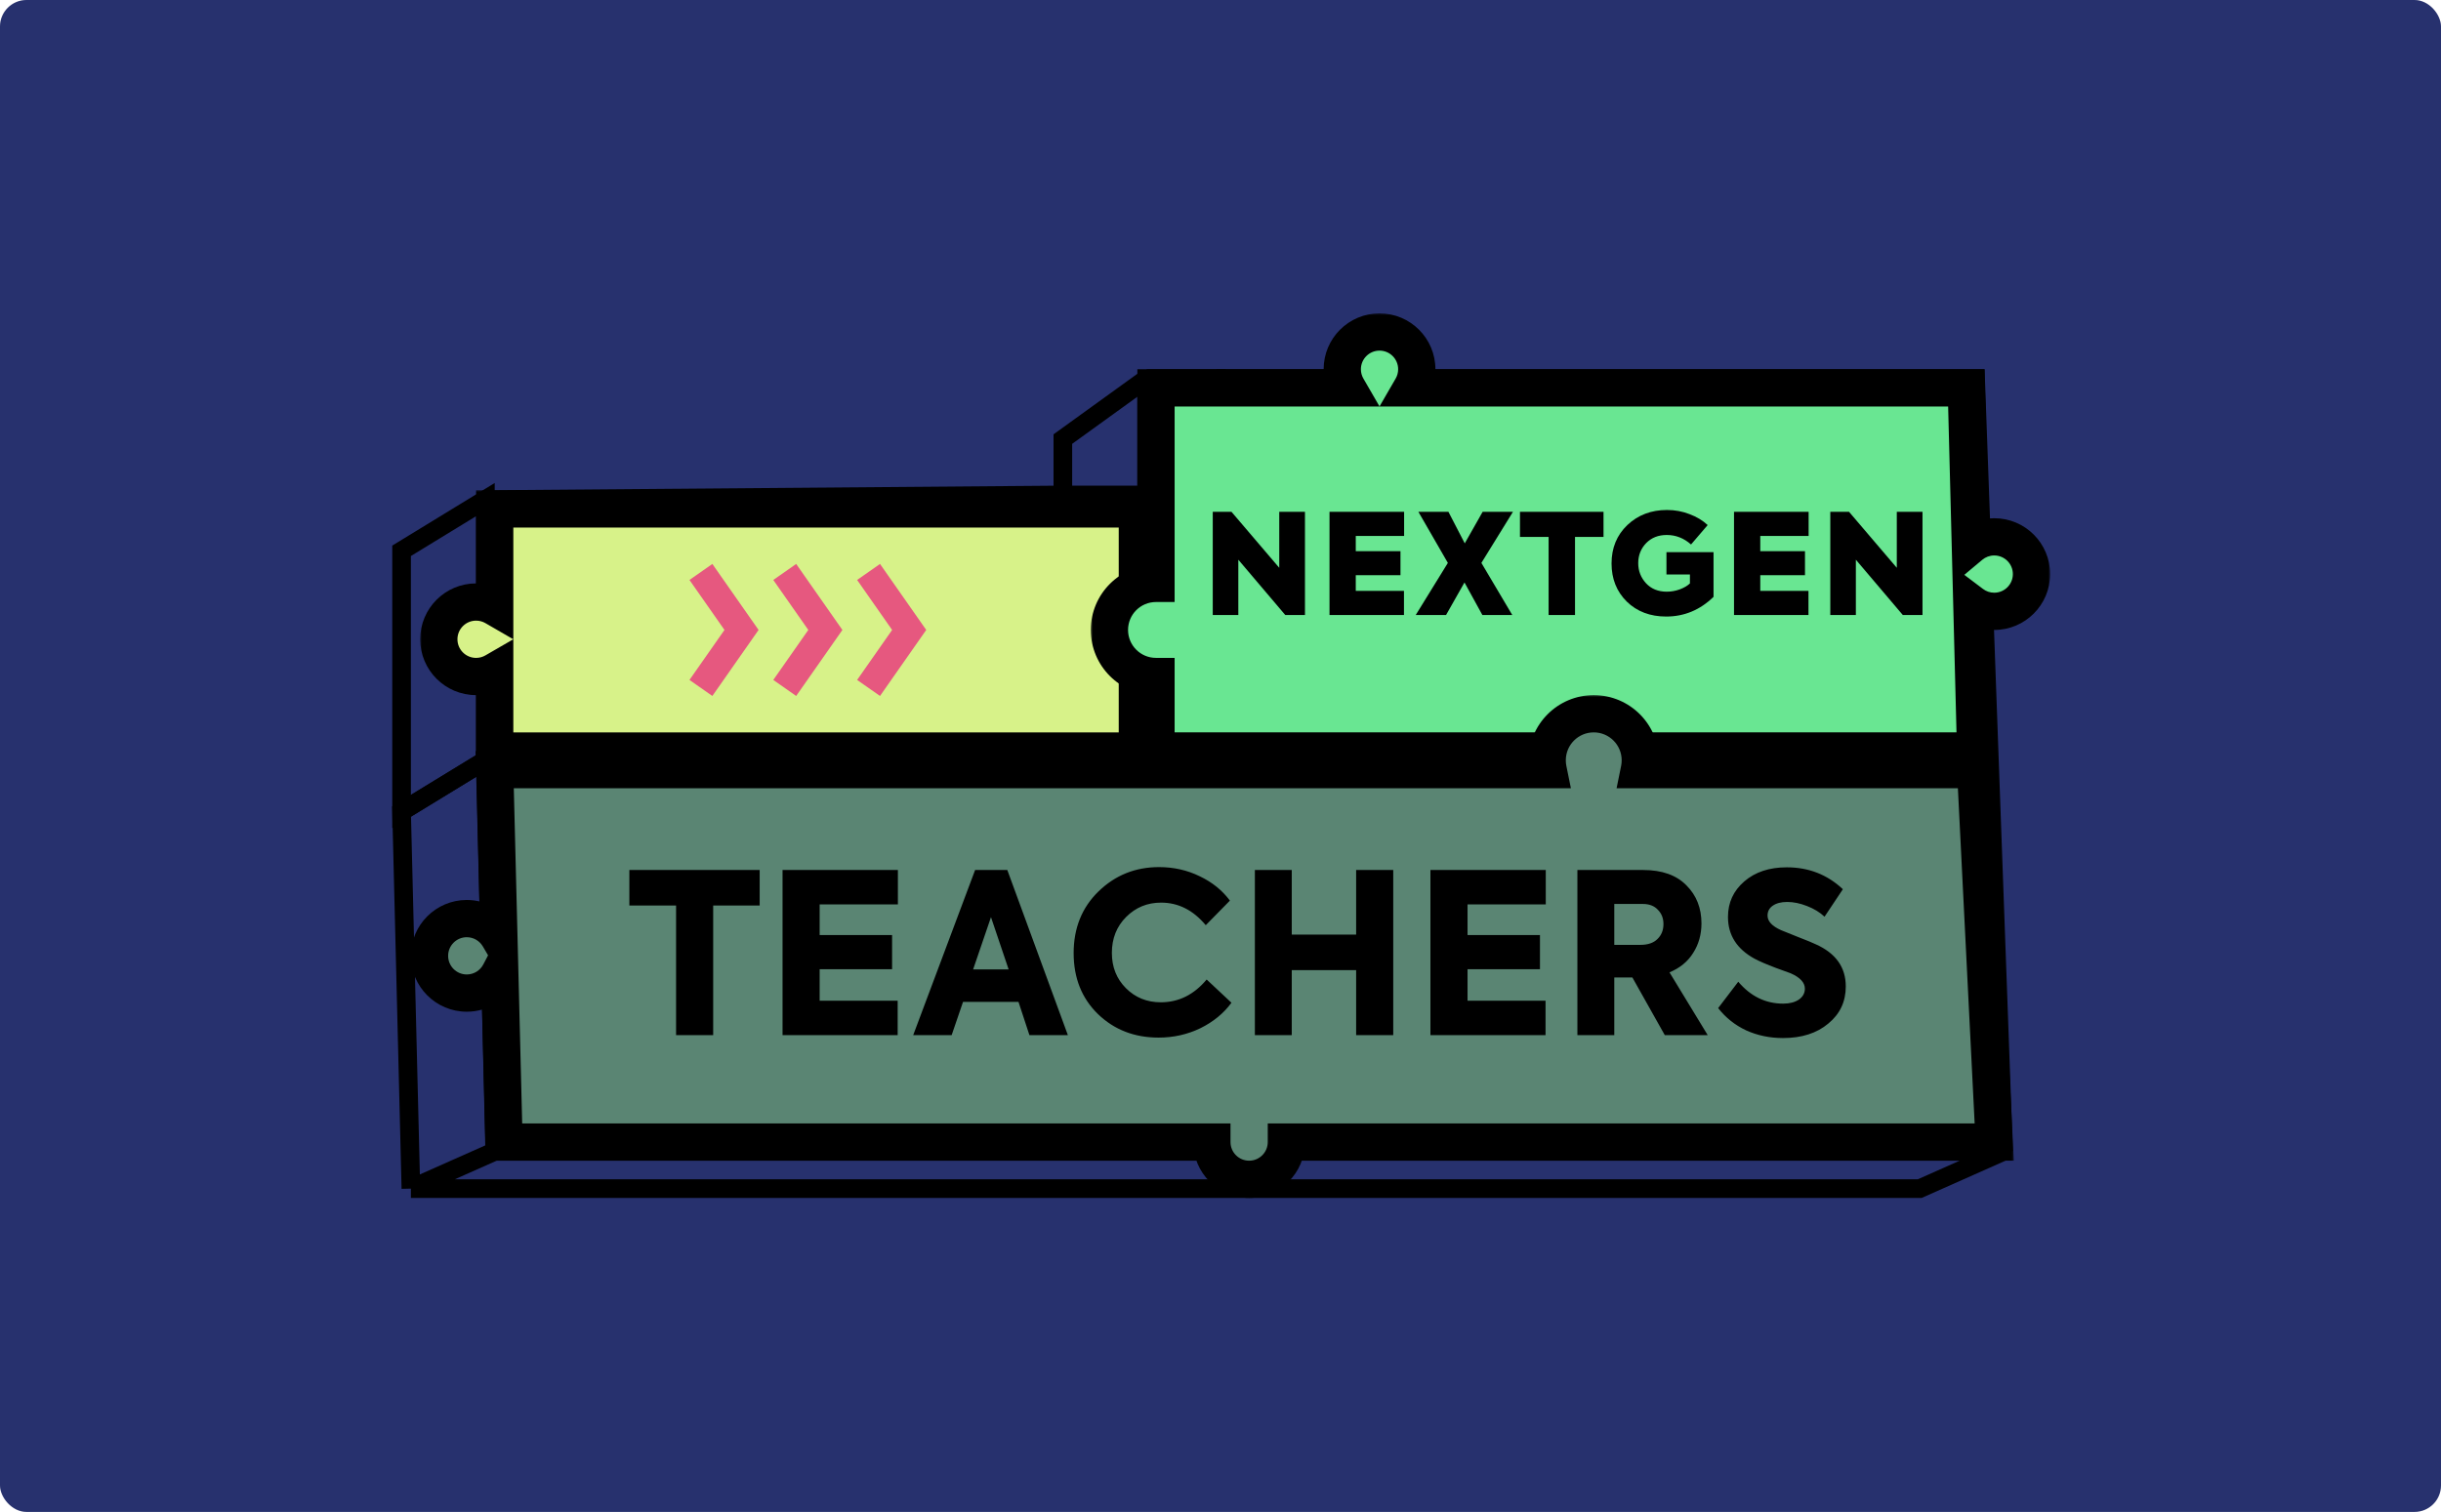 <svg width="368" height="228" viewBox="0 0 368 228" fill="none" xmlns="http://www.w3.org/2000/svg">
<g clip-path="url(#clip0_2681_3533)">
<rect width="368" height="228" rx="4" fill="#E9E9EC"/>
<rect width="401.895" height="249" transform="translate(-17 -10)" fill="#27316E"/>
<path d="M73.177 75.34V114.656L60.54 122.379V83.063L73.177 75.34ZM73.177 75.34L160.233 74.638M160.233 74.638V66.213L172.87 57.086M160.233 74.638H172.87V57.086M172.87 57.086H184.806" stroke="black" stroke-width="2.808"/>
<path d="M61.944 179.246L60.54 122.379L73.177 114.656L74.581 173.63M61.944 179.246L74.581 173.63M61.944 179.246H289.414L302.051 173.63M74.581 173.63H302.051M302.051 173.63L297.839 57.086H183.402" stroke="black" stroke-width="2.808"/>
<mask id="path-4-outside-1_2681_3533" maskUnits="userSpaceOnUse" x="63.156" y="73.744" width="112" height="43" fill="black">
<rect fill="white" x="63.156" y="73.744" width="112" height="43"/>
<path fill-rule="evenodd" clip-rule="evenodd" d="M171.466 76.744H74.581V91.537C73.755 91.059 72.796 90.786 71.773 90.786C68.671 90.786 66.156 93.301 66.156 96.403C66.156 99.504 68.671 102.019 71.773 102.019C72.796 102.019 73.755 101.746 74.581 101.268V113.252H171.466V76.744Z"/>
</mask>
<path fill-rule="evenodd" clip-rule="evenodd" d="M171.466 76.744H74.581V91.537C73.755 91.059 72.796 90.786 71.773 90.786C68.671 90.786 66.156 93.301 66.156 96.403C66.156 99.504 68.671 102.019 71.773 102.019C72.796 102.019 73.755 101.746 74.581 101.268V113.252H171.466V76.744Z" fill="#D7F289"/>
<path d="M74.581 76.744V73.936H71.773V76.744H74.581ZM171.466 76.744H174.274V73.936H171.466V76.744ZM74.581 91.537L73.175 93.968L77.389 96.406V91.537H74.581ZM74.581 101.268H77.389V96.399L73.175 98.837L74.581 101.268ZM74.581 113.252H71.773V116.06H74.581V113.252ZM171.466 113.252V116.06H174.274V113.252H171.466ZM74.581 79.553H171.466V73.936H74.581V79.553ZM77.389 91.537V76.744H71.773V91.537H77.389ZM71.773 93.594C72.289 93.594 72.764 93.731 73.175 93.968L75.987 89.106C74.745 88.388 73.302 87.978 71.773 87.978V93.594ZM68.964 96.403C68.964 94.852 70.222 93.594 71.773 93.594V87.978C67.12 87.978 63.348 91.75 63.348 96.403H68.964ZM71.773 99.211C70.222 99.211 68.964 97.954 68.964 96.403H63.348C63.348 101.055 67.12 104.827 71.773 104.827V99.211ZM73.175 98.837C72.764 99.074 72.289 99.211 71.773 99.211V104.827C73.302 104.827 74.745 104.417 75.987 103.699L73.175 98.837ZM77.389 113.252V101.268H71.773V113.252H77.389ZM171.466 110.444H74.581V116.06H171.466V110.444ZM168.658 76.744V113.252H174.274V76.744H168.658Z" fill="black" mask="url(#path-4-outside-1_2681_3533)"/>
<mask id="path-6-outside-2_2681_3533" maskUnits="userSpaceOnUse" x="164.254" y="47.065" width="145" height="69" fill="black">
<rect fill="white" x="164.254" y="47.065" width="145" height="69"/>
<path fill-rule="evenodd" clip-rule="evenodd" d="M212.839 58.49C213.317 57.664 213.59 56.705 213.59 55.682C213.59 52.58 211.076 50.065 207.974 50.065C204.872 50.065 202.357 52.58 202.357 55.682C202.357 56.705 202.631 57.664 203.109 58.49H174.275L174.275 87.977C170.397 87.977 167.254 91.12 167.254 94.998C167.254 98.875 170.397 102.019 174.275 102.019L174.275 113.252H297.839L297.27 91.062C298.209 91.77 299.379 92.19 300.647 92.19C303.749 92.19 306.263 89.675 306.263 86.573C306.263 83.472 303.749 80.957 300.647 80.957C299.276 80.957 298.019 81.448 297.044 82.264L296.434 58.49H212.839Z"/>
</mask>
<path fill-rule="evenodd" clip-rule="evenodd" d="M212.839 58.49C213.317 57.664 213.59 56.705 213.59 55.682C213.59 52.58 211.076 50.065 207.974 50.065C204.872 50.065 202.357 52.58 202.357 55.682C202.357 56.705 202.631 57.664 203.109 58.49H174.275L174.275 87.977C170.397 87.977 167.254 91.12 167.254 94.998C167.254 98.875 170.397 102.019 174.275 102.019L174.275 113.252H297.839L297.27 91.062C298.209 91.77 299.379 92.19 300.647 92.19C303.749 92.19 306.263 89.675 306.263 86.573C306.263 83.472 303.749 80.957 300.647 80.957C299.276 80.957 298.019 81.448 297.044 82.264L296.434 58.49H212.839Z" fill="#69E692"/>
<path d="M212.839 58.49L210.408 57.084L207.97 61.299H212.839V58.49ZM203.109 58.49V61.299H207.978L205.54 57.084L203.109 58.49ZM174.275 58.49V55.682H171.466L171.466 58.49L174.275 58.49ZM174.275 87.977V90.785H177.083L177.083 87.977H174.275ZM174.275 102.019L177.083 102.019L177.083 99.21H174.275V102.019ZM174.275 113.252L171.466 113.252L171.466 116.06H174.275V113.252ZM297.839 113.252V116.06H300.72L300.646 113.18L297.839 113.252ZM297.27 91.062L298.96 88.819L294.313 85.317L294.462 91.133L297.27 91.062ZM297.044 82.264L294.237 82.337L294.386 88.152L298.846 84.418L297.044 82.264ZM296.434 58.49L299.242 58.418L299.172 55.682H296.434V58.49ZM210.782 55.682C210.782 56.198 210.645 56.674 210.408 57.084L215.27 59.897C215.988 58.654 216.399 57.212 216.399 55.682H210.782ZM207.974 52.874C209.525 52.874 210.782 54.131 210.782 55.682H216.399C216.399 51.029 212.627 47.257 207.974 47.257V52.874ZM205.166 55.682C205.166 54.131 206.423 52.874 207.974 52.874V47.257C203.321 47.257 199.549 51.029 199.549 55.682H205.166ZM205.54 57.084C205.302 56.674 205.166 56.198 205.166 55.682H199.549C199.549 57.212 199.959 58.654 200.678 59.897L205.54 57.084ZM174.275 61.299H203.109V55.682H174.275V61.299ZM177.083 87.977L177.083 58.49L171.466 58.49L171.466 87.977L177.083 87.977ZM170.062 94.998C170.062 92.671 171.948 90.785 174.275 90.785V85.169C168.846 85.169 164.446 89.57 164.446 94.998H170.062ZM174.275 99.21C171.948 99.21 170.062 97.324 170.062 94.998H164.446C164.446 100.426 168.846 104.827 174.275 104.827V99.21ZM177.083 113.252L177.083 102.019L171.466 102.019L171.466 113.252L177.083 113.252ZM297.839 110.443H174.275V116.06H297.839V110.443ZM294.462 91.133L295.031 113.324L300.646 113.18L300.077 90.99L294.462 91.133ZM295.579 93.304C296.989 94.367 298.748 94.998 300.647 94.998V89.382C300.01 89.382 299.43 89.173 298.96 88.819L295.579 93.304ZM300.647 94.998C305.3 94.998 309.072 91.226 309.072 86.573H303.455C303.455 88.124 302.198 89.382 300.647 89.382V94.998ZM309.072 86.573C309.072 81.921 305.3 78.149 300.647 78.149V83.765C302.198 83.765 303.455 85.022 303.455 86.573H309.072ZM300.647 78.149C298.592 78.149 296.703 78.888 295.241 80.111L298.846 84.418C299.335 84.009 299.959 83.765 300.647 83.765V78.149ZM293.627 58.562L294.237 82.337L299.851 82.192L299.242 58.418L293.627 58.562ZM212.839 61.299H296.434V55.682H212.839V61.299Z" fill="black" mask="url(#path-6-outside-2_2681_3533)"/>
<mask id="path-8-outside-3_2681_3533" maskUnits="userSpaceOnUse" x="61.752" y="104.635" width="242" height="77" fill="black">
<rect fill="white" x="61.752" y="104.635" width="242" height="77"/>
<path fill-rule="evenodd" clip-rule="evenodd" d="M247.149 116.06C247.241 115.606 247.29 115.137 247.29 114.656C247.29 110.779 244.146 107.635 240.269 107.635C236.392 107.635 233.248 110.779 233.248 114.656C233.248 115.137 233.297 115.606 233.389 116.06H74.581L75.212 141.297C74.236 139.639 72.432 138.526 70.368 138.526C67.267 138.526 64.752 141.041 64.752 144.143C64.752 147.245 67.267 149.759 70.368 149.759C72.532 149.759 74.41 148.536 75.348 146.743L75.985 172.226H182.699C182.699 175.327 185.214 177.842 188.316 177.842C191.418 177.842 193.932 175.327 193.932 172.225L300.647 172.226L297.838 116.06H247.149Z"/>
</mask>
<path fill-rule="evenodd" clip-rule="evenodd" d="M247.149 116.06C247.241 115.606 247.29 115.137 247.29 114.656C247.29 110.779 244.146 107.635 240.269 107.635C236.392 107.635 233.248 110.779 233.248 114.656C233.248 115.137 233.297 115.606 233.389 116.06H74.581L75.212 141.297C74.236 139.639 72.432 138.526 70.368 138.526C67.267 138.526 64.752 141.041 64.752 144.143C64.752 147.245 67.267 149.759 70.368 149.759C72.532 149.759 74.41 148.536 75.348 146.743L75.985 172.226H182.699C182.699 175.327 185.214 177.842 188.316 177.842C191.418 177.842 193.932 175.327 193.932 172.225L300.647 172.226L297.838 116.06H247.149Z" fill="#5A8573"/>
<path d="M247.149 116.06L244.397 115.501L243.714 118.868H247.149V116.06ZM233.389 116.06V118.868H236.824L236.141 115.501L233.389 116.06ZM74.581 116.06V113.252H71.701L71.773 116.13L74.581 116.06ZM75.212 141.297L72.792 142.722L78.29 152.06L78.019 141.227L75.212 141.297ZM75.348 146.743L78.155 146.673L77.885 135.84L72.86 145.441L75.348 146.743ZM75.985 172.226L73.178 172.296L73.246 175.034H75.985V172.226ZM182.699 172.226L185.508 172.226L185.508 169.417H182.699V172.226ZM193.932 172.225V169.417L191.124 169.417V172.225H193.932ZM300.647 172.226V175.034H303.599L303.451 172.085L300.647 172.226ZM297.838 116.06L300.643 115.92L300.51 113.252H297.838V116.06ZM244.481 114.656C244.481 114.948 244.452 115.231 244.397 115.501L249.901 116.619C250.031 115.982 250.098 115.326 250.098 114.656H244.481ZM240.269 110.444C242.595 110.444 244.481 112.329 244.481 114.656H250.098C250.098 109.228 245.697 104.827 240.269 104.827V110.444ZM236.057 114.656C236.057 112.329 237.942 110.444 240.269 110.444V104.827C234.841 104.827 230.44 109.228 230.44 114.656H236.057ZM236.141 115.501C236.086 115.231 236.057 114.948 236.057 114.656H230.44C230.44 115.326 230.507 115.982 230.637 116.619L236.141 115.501ZM74.581 118.868H233.389V113.252H74.581V118.868ZM78.019 141.227L77.388 115.99L71.773 116.13L72.404 141.367L78.019 141.227ZM70.368 141.334C71.397 141.334 72.299 141.886 72.792 142.722L77.632 139.872C76.172 137.392 73.467 135.718 70.368 135.718V141.334ZM67.56 144.143C67.56 142.592 68.817 141.334 70.368 141.334V135.718C65.716 135.718 61.944 139.49 61.944 144.143H67.56ZM70.368 146.951C68.817 146.951 67.56 145.694 67.56 144.143H61.944C61.944 148.796 65.716 152.568 70.368 152.568V146.951ZM72.86 145.441C72.387 146.345 71.446 146.951 70.368 146.951V152.568C73.618 152.568 76.433 150.727 77.836 148.045L72.86 145.441ZM78.792 172.155L78.155 146.673L72.541 146.813L73.178 172.296L78.792 172.155ZM182.699 169.417H75.985V175.034H182.699V169.417ZM188.316 175.034C186.765 175.034 185.508 173.776 185.508 172.226L179.891 172.226C179.891 176.878 183.663 180.65 188.316 180.65V175.034ZM191.124 172.225C191.124 173.776 189.867 175.034 188.316 175.034V180.65C192.969 180.65 196.741 176.878 196.741 172.225H191.124ZM300.647 169.417L193.932 169.417V175.034L300.647 175.034V169.417ZM295.034 116.2L297.842 172.366L303.451 172.085L300.643 115.92L295.034 116.2ZM247.149 118.868H297.838V113.252H247.149V118.868Z" fill="black" mask="url(#path-8-outside-3_2681_3533)"/>
<path d="M101.924 156.102V136.556H94.88V131.198H114.527V136.556H107.518V156.102H101.924ZM135.331 156.102H117.975V131.198H135.364V136.388H123.569V141.005H134.488V146.161H123.569V150.912H135.331V156.102ZM160.991 156.102H155.195L153.544 151.081H145.186L143.468 156.102H137.671L147.006 131.198H151.859L160.991 156.102ZM152.061 146.194L149.399 138.309L146.703 146.194H152.061ZM174.667 156.472C171.027 156.472 167.983 155.293 165.534 152.934C163.085 150.553 161.861 147.486 161.861 143.734C161.861 139.96 163.108 136.86 165.601 134.433C168.118 131.984 171.162 130.76 174.734 130.76C176.936 130.76 178.98 131.221 180.867 132.142C182.754 133.04 184.271 134.265 185.417 135.815L181.777 139.522C179.89 137.253 177.643 136.118 175.037 136.118C172.97 136.118 171.218 136.837 169.78 138.275C168.342 139.713 167.623 141.521 167.623 143.7C167.623 145.835 168.331 147.61 169.746 149.025C171.162 150.44 172.914 151.148 175.003 151.148C177.699 151.148 180.002 150.002 181.912 147.711L185.652 151.215C184.484 152.811 182.923 154.091 180.968 155.057C179.014 156.001 176.913 156.472 174.667 156.472ZM194.743 156.102H189.182V131.198H194.743V140.937H204.448V131.198H210.042V156.102H204.448V146.295H194.743V156.102ZM233.004 156.102H215.649V131.198H233.038V136.388H221.243V141.005H232.162V146.161H221.243V150.912H233.004V156.102ZM257.452 156.102H250.982L246.095 147.407H243.366V156.102H237.805V131.198H247.713C250.566 131.198 252.745 131.973 254.25 133.523C255.756 135.029 256.508 136.938 256.508 139.252C256.508 140.915 256.093 142.397 255.261 143.7C254.453 145.004 253.262 145.981 251.689 146.632L257.452 156.102ZM247.679 136.32H243.366V142.487H247.308C248.432 142.487 249.285 142.195 249.87 141.611C250.476 141.027 250.779 140.274 250.779 139.353C250.779 138.477 250.499 137.758 249.937 137.197C249.398 136.612 248.645 136.32 247.679 136.32ZM268.796 156.54C266.819 156.54 264.977 156.158 263.27 155.394C261.585 154.608 260.169 153.484 259.024 152.024L262.057 148.048C263.921 150.249 266.179 151.35 268.83 151.35C269.796 151.35 270.582 151.148 271.189 150.744C271.796 150.317 272.099 149.766 272.099 149.092C272.099 148.171 271.38 147.396 269.942 146.767L267.718 145.958C266.348 145.442 265.28 144.981 264.517 144.577C261.843 143.116 260.506 141.016 260.506 138.275C260.506 136.118 261.326 134.332 262.966 132.917C264.606 131.501 266.741 130.794 269.369 130.794C272.672 130.794 275.491 131.895 277.828 134.096L275.064 138.241C274.346 137.567 273.458 137.028 272.402 136.624C271.369 136.219 270.38 136.017 269.437 136.017C268.516 136.017 267.785 136.208 267.246 136.59C266.73 136.949 266.471 137.444 266.471 138.073C266.471 138.926 267.145 139.657 268.493 140.263L270.919 141.24C272.425 141.825 273.38 142.218 273.784 142.42C276.772 143.768 278.266 145.88 278.266 148.755C278.266 151.047 277.39 152.912 275.637 154.349C273.907 155.81 271.627 156.54 268.796 156.54Z" fill="black"/>
<path d="M192.858 85.625V77.18H196.734V92.744H193.764L186.687 84.404V92.744H182.833V77.18H185.655L192.858 85.625ZM211.66 92.744H200.434V77.18H211.681V80.823H204.393V83.119H211.133V86.742H204.393V89.101H211.66V92.744ZM218.003 92.744H213.433L218.277 84.888L213.833 77.18H218.361L220.825 81.94L223.521 77.18H228.092L223.332 84.888L227.987 92.744H223.479L220.783 87.837L218.003 92.744ZM233.465 92.744V80.971H229.148V77.18H241.743V80.971H237.446V92.744H233.465ZM251.189 92.976C248.774 92.976 246.794 92.225 245.249 90.722C243.719 89.206 242.954 87.289 242.954 84.972C242.954 82.628 243.747 80.697 245.334 79.18C246.934 77.664 248.928 76.906 251.315 76.906C252.509 76.906 253.646 77.116 254.727 77.538C255.808 77.945 256.714 78.492 257.444 79.18L254.938 82.108C253.857 81.153 252.635 80.676 251.273 80.676C250.009 80.676 248.977 81.083 248.177 81.897C247.377 82.726 246.976 83.737 246.976 84.93C246.976 86.096 247.37 87.107 248.156 87.963C248.942 88.806 249.981 89.227 251.273 89.227C251.933 89.227 252.579 89.115 253.211 88.89C253.857 88.651 254.376 88.349 254.769 87.984V86.636H251.231V83.266H258.329V90.006C256.293 91.986 253.913 92.976 251.189 92.976ZM272.642 92.744H261.416V77.18H272.664V80.823H265.376V83.119H272.116V86.742H265.376V89.101H272.642V92.744ZM285.957 85.625V77.18H289.833V92.744H286.863L279.786 84.404V92.744H275.932V77.18H278.754L285.957 85.625Z" fill="black"/>
<path d="M106.876 87.977L111.791 94.998L106.876 102.019" stroke="#E6587F" stroke-width="4.212" stroke-linecap="square"/>
<path d="M119.513 87.977L124.428 94.998L119.513 102.019" stroke="#E6587F" stroke-width="4.212" stroke-linecap="square"/>
<path d="M132.151 87.977L137.065 94.998L132.151 102.019" stroke="#E6587F" stroke-width="4.212" stroke-linecap="square"/>
</g>
<defs>
<clipPath id="clip0_2681_3533">
<rect width="368" height="228" rx="4" fill="white"/>
</clipPath>
</defs>
</svg>
